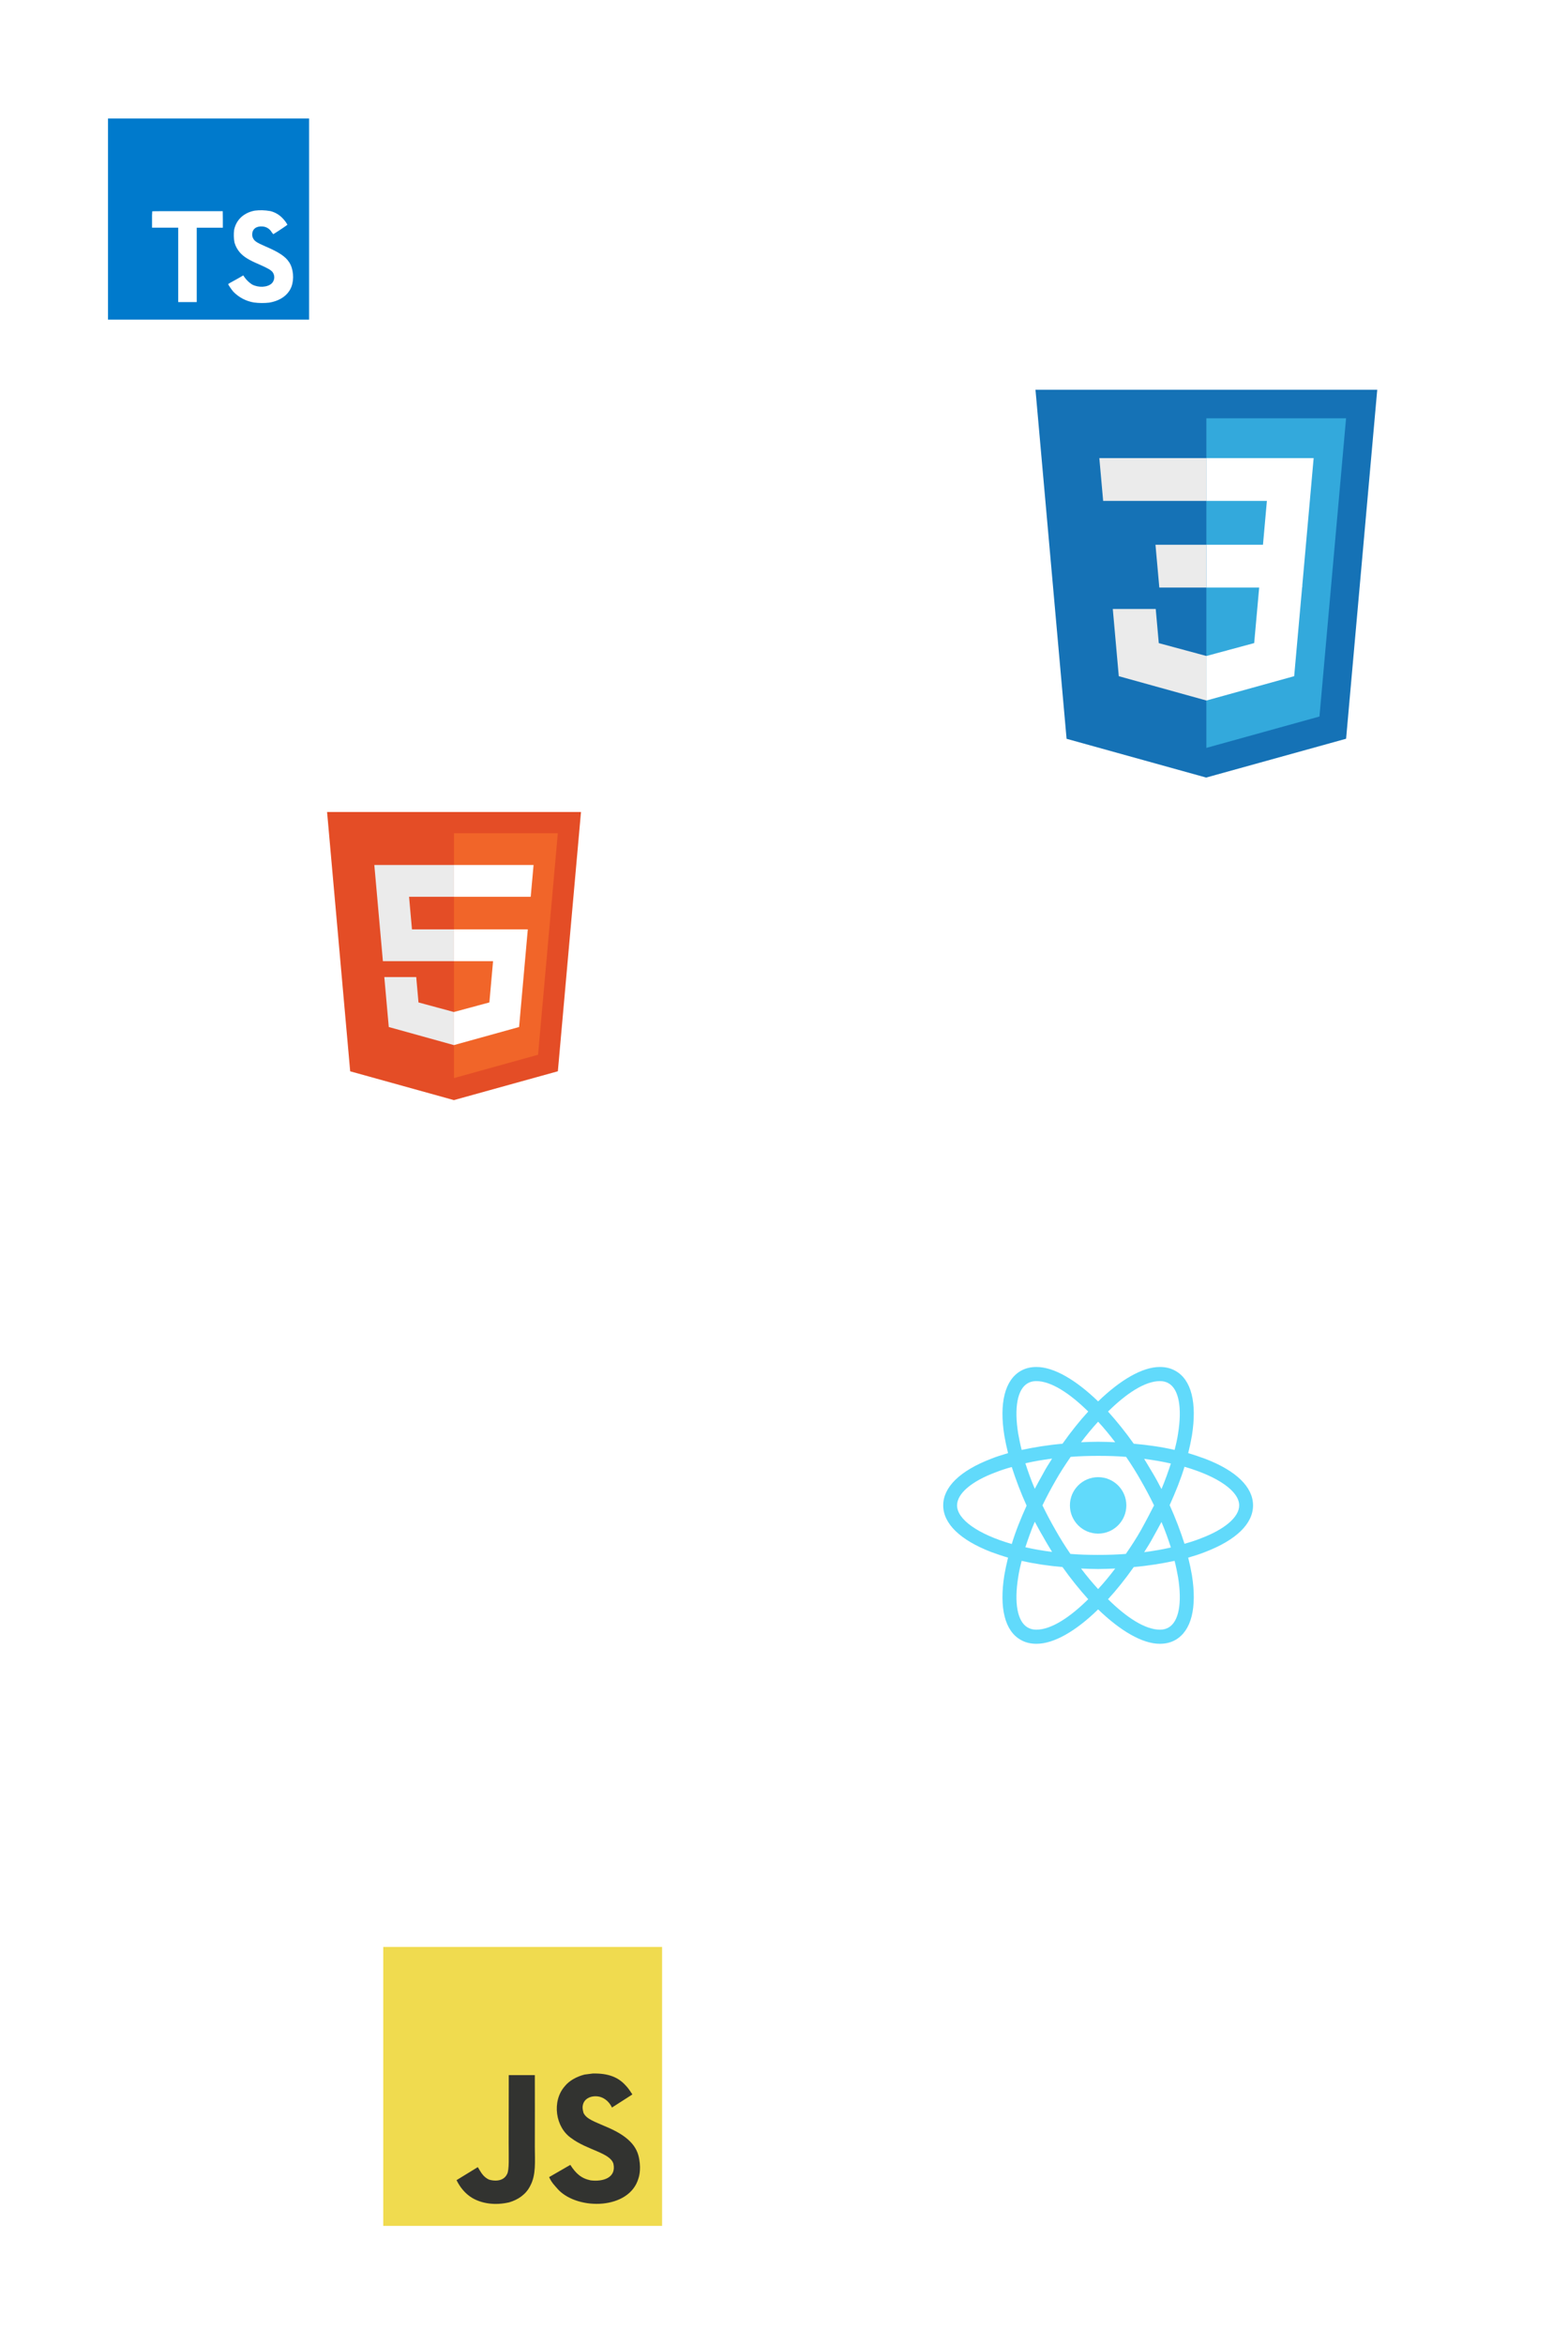 <svg viewBox="0 0 297 444" fill="none" xmlns="http://www.w3.org/2000/svg">
<g filter="url(#filter0_dd_1391_1547)">
<rect x="5" y="1" width="70" height="70" rx="35" fill="white"/>
<path d="M26.907 30.32H57.276V52.767H26.907V30.32Z" fill="white"/>
<path d="M20.457 35.473V54.516H58.543V16.43H20.457V35.473ZM51.148 33.949C52.06 34.161 52.889 34.638 53.531 35.32C53.884 35.688 54.191 36.097 54.445 36.539C54.445 36.588 52.8 37.7 51.797 38.322C51.761 38.346 51.614 38.187 51.453 37.947C51.27 37.631 51.01 37.367 50.697 37.179C50.384 36.991 50.029 36.885 49.664 36.871C48.51 36.792 47.766 37.398 47.772 38.395C47.763 38.643 47.819 38.889 47.937 39.108C48.19 39.635 48.662 39.949 50.143 40.588C52.87 41.761 54.037 42.535 54.762 43.635C55.572 44.854 55.752 46.822 55.204 48.279C54.594 49.863 53.101 50.939 50.99 51.295C50.025 51.406 49.051 51.395 48.089 51.265C46.615 51.022 45.257 50.314 44.214 49.245C43.863 48.858 43.181 47.849 43.223 47.776C43.334 47.693 43.452 47.619 43.574 47.553L44.984 46.773L46.078 46.14L46.307 46.478C46.692 47.03 47.183 47.5 47.751 47.861C48.97 48.501 50.633 48.413 51.456 47.672C51.732 47.401 51.904 47.041 51.943 46.656C51.981 46.271 51.883 45.884 51.666 45.564C51.361 45.14 50.752 44.784 49.049 44.041C47.084 43.193 46.237 42.669 45.463 41.834C44.98 41.284 44.623 40.634 44.418 39.93C44.265 39.127 44.242 38.304 44.351 37.493C44.756 35.594 46.179 34.269 48.257 33.876C49.219 33.757 50.194 33.784 51.148 33.955V33.949ZM42.209 35.546V37.106H37.264V51.191H33.757V37.103H28.799V35.579C28.784 35.054 28.796 34.528 28.836 34.004C28.86 33.977 31.883 33.977 35.539 33.977H42.19L42.209 35.546Z" fill="#007ACC"/>
</g>
<g filter="url(#filter1_dd_1391_1547)">
<rect x="173" y="41" width="112" height="112" rx="56" fill="white"/>
<path d="M202.024 125.869L196.133 59.792H260.867L254.97 125.859L228.461 133.208L202.024 125.869V125.869Z" fill="#1572B6"/>
<path d="M228.501 127.591L249.922 121.652L254.962 65.195H228.501V127.591Z" fill="#33A9DC"/>
<path d="M228.501 89.134H239.224L239.965 80.835H228.501V72.731H248.822L248.628 74.906L246.635 97.238H228.501V89.134Z" fill="white"/>
<path d="M228.549 110.181L228.513 110.192L219.488 107.755L218.911 101.291H210.777L211.912 114.016L228.512 118.623L228.549 118.613V110.181V110.181Z" fill="#EBEBEB"/>
<path d="M238.535 96.895L237.559 107.748L228.521 110.188V118.62L245.134 114.015L245.256 112.646L246.666 96.895H238.535Z" fill="white"/>
<path d="M228.528 72.731V80.835H208.953L208.791 79.014L208.422 74.906L208.228 72.731H228.528V72.731ZM228.501 89.135V97.24H219.589L219.427 95.418L219.057 91.31L218.864 89.135H228.501V89.135Z" fill="#EBEBEB"/>
</g>
<g filter="url(#filter2_dd_1391_1547)">
<rect x="40" y="105" width="92" height="92" rx="46" fill="white"/>
<path d="M66.329 172.821L61.952 123.727H110.048L105.666 172.813L85.971 178.273L66.329 172.821Z" fill="#E44D26"/>
<path d="M86 174.1L101.915 169.687L105.66 127.741H86V174.1Z" fill="#F16529"/>
<path d="M86 145.949H78.032L77.482 139.783H86V133.762H70.901L71.046 135.377L72.525 151.97H86V145.949ZM86 161.587L85.973 161.594L79.268 159.783L78.839 154.981H72.794L73.638 164.435L85.972 167.859L86 167.852V161.587Z" fill="#EBEBEB"/>
<path d="M85.979 145.949V151.97H93.393L92.695 159.779L85.979 161.592V167.856L98.323 164.435L98.414 163.418L99.829 147.566L99.975 145.949H98.353H85.979ZM85.979 133.762V139.783H100.523L100.644 138.43L100.919 135.377L101.063 133.762H85.979Z" fill="white"/>
</g>
<g filter="url(#filter3_dd_1391_1547)">
<rect x="173" y="244" width="70" height="70" rx="35" fill="white"/>
<path d="M208 284.344C210.951 284.344 213.344 281.951 213.344 279C213.344 276.049 210.951 273.656 208 273.656C205.049 273.656 202.656 276.049 202.656 279C202.656 281.951 205.049 284.344 208 284.344Z" fill="#61DAFB"/>
<path d="M228.297 270.187C227.266 269.812 226.188 269.438 225.062 269.109C225.344 267.984 225.578 266.859 225.766 265.781C226.75 259.594 225.672 255.234 222.672 253.547C221.781 253.031 220.797 252.797 219.672 252.797C216.391 252.797 212.219 255.234 208 259.312C203.781 255.234 199.609 252.797 196.328 252.797C195.203 252.797 194.219 253.031 193.328 253.547C190.328 255.281 189.25 259.641 190.234 265.781C190.422 266.859 190.656 267.984 190.938 269.109C189.813 269.438 188.734 269.766 187.703 270.187C181.844 272.437 178.656 275.531 178.656 279C178.656 282.469 181.891 285.563 187.703 287.813C188.734 288.188 189.813 288.563 190.938 288.891C190.656 290.016 190.422 291.141 190.234 292.219C189.25 298.406 190.328 302.766 193.328 304.453C194.219 304.969 195.203 305.203 196.328 305.203C199.656 305.203 203.828 302.766 208 298.688C212.219 302.766 216.391 305.203 219.672 305.203C220.797 305.203 221.781 304.969 222.672 304.453C225.672 302.719 226.75 298.359 225.766 292.219C225.578 291.141 225.344 290.016 225.062 288.891C226.188 288.563 227.266 288.234 228.297 287.813C234.156 285.563 237.344 282.469 237.344 279C237.344 275.531 234.156 272.437 228.297 270.187V270.187ZM221.359 255.891C223.281 257.016 223.938 260.484 223.141 265.406C223 266.391 222.766 267.422 222.484 268.5C220.047 267.937 217.469 267.562 214.75 267.328C213.156 265.078 211.516 263.063 209.875 261.234C213.344 257.812 216.859 255.469 219.719 255.469C220.328 255.469 220.891 255.609 221.359 255.891V255.891ZM216.109 283.688C215.266 285.188 214.281 286.687 213.25 288.188C211.516 288.328 209.781 288.375 208 288.375C206.172 288.375 204.437 288.328 202.75 288.188C201.719 286.687 200.781 285.188 199.937 283.688C199.047 282.141 198.203 280.547 197.453 279C198.203 277.453 199.047 275.859 199.937 274.313C200.781 272.813 201.766 271.313 202.797 269.813C204.531 269.672 206.266 269.625 208.047 269.625C209.875 269.625 211.609 269.672 213.297 269.813C214.328 271.313 215.266 272.813 216.109 274.313C217 275.859 217.844 277.453 218.594 279C217.797 280.547 217 282.094 216.109 283.688ZM220 282.141C220.703 283.781 221.266 285.375 221.781 286.969C220.187 287.344 218.5 287.625 216.719 287.859C217.281 286.969 217.891 286.031 218.406 285.047C218.969 284.063 219.484 283.078 220 282.141ZM208 294.844C206.875 293.625 205.797 292.313 204.766 290.953C205.844 291 206.922 291.047 208 291.047C209.078 291.047 210.156 291 211.234 290.953C210.203 292.313 209.125 293.625 208 294.844ZM199.281 287.813C197.5 287.578 195.812 287.297 194.219 286.922C194.734 285.375 195.297 283.734 196 282.094C196.516 283.031 197.031 284.016 197.594 284.953C198.156 285.984 198.719 286.875 199.281 287.813V287.813ZM196 275.859C195.297 274.219 194.734 272.625 194.219 271.031C195.812 270.656 197.5 270.375 199.281 270.141C198.719 271.031 198.109 271.969 197.594 272.953C197.031 273.937 196.516 274.922 196 275.859V275.859ZM208 263.156C209.125 264.375 210.203 265.687 211.234 267.047C210.156 267 209.078 266.953 208 266.953C206.922 266.953 205.844 267 204.766 267.047C205.797 265.687 206.875 264.375 208 263.156ZM218.406 273L216.719 270.187C218.5 270.422 220.187 270.703 221.781 271.078C221.266 272.625 220.703 274.266 220 275.906C219.484 274.922 218.969 273.937 218.406 273ZM192.859 265.406C192.063 260.484 192.719 257.016 194.641 255.891C195.109 255.609 195.672 255.469 196.281 255.469C199.094 255.469 202.609 257.766 206.125 261.234C204.484 263.016 202.844 265.078 201.25 267.328C198.531 267.562 195.953 267.984 193.516 268.5C193.234 267.422 193.047 266.391 192.859 265.406V265.406ZM181.281 279C181.281 276.797 183.953 274.453 188.641 272.719C189.578 272.344 190.609 272.016 191.641 271.734C192.391 274.078 193.328 276.562 194.453 279.047C193.328 281.531 192.344 283.969 191.641 286.312C185.172 284.438 181.281 281.625 181.281 279ZM194.641 302.109C192.719 300.984 192.063 297.516 192.859 292.594C193 291.609 193.234 290.578 193.516 289.5C195.953 290.063 198.531 290.438 201.25 290.672C202.844 292.922 204.484 294.938 206.125 296.766C202.656 300.188 199.141 302.531 196.281 302.531C195.672 302.531 195.109 302.391 194.641 302.109ZM223.141 292.594C223.938 297.516 223.281 300.984 221.359 302.109C220.891 302.391 220.328 302.531 219.719 302.531C216.906 302.531 213.391 300.234 209.875 296.766C211.516 294.984 213.156 292.922 214.75 290.672C217.469 290.438 220.047 290.016 222.484 289.5C222.766 290.578 222.953 291.609 223.141 292.594V292.594ZM227.359 285.281C226.422 285.656 225.391 285.984 224.359 286.266C223.609 283.922 222.672 281.438 221.547 278.953C222.672 276.469 223.656 274.031 224.359 271.688C230.828 273.563 234.719 276.375 234.719 279C234.719 281.203 232 283.547 227.359 285.281Z" fill="#61DAFB"/>
</g>
<g filter="url(#filter4_dd_1391_1547)">
<rect x="53" y="343" width="92" height="92" rx="46" fill="white"/>
<path d="M72.594 362.594H125.406V415.406H72.594V362.594Z" fill="#F0DB4F"/>
<path d="M121.084 402.811C120.697 400.401 119.126 398.377 114.472 396.49C112.856 395.748 111.053 395.216 110.516 393.99C110.326 393.277 110.3 392.876 110.421 392.444C110.767 391.044 112.439 390.607 113.764 391.009C114.618 391.295 115.426 391.952 115.913 393.002C118.192 391.526 118.187 391.536 119.779 390.521C119.196 389.618 118.885 389.201 118.504 388.815C117.133 387.284 115.265 386.495 112.279 386.556L110.723 386.757C109.232 387.134 107.811 387.916 106.978 388.965C104.478 391.802 105.191 396.767 108.233 398.81C111.23 401.059 115.632 401.571 116.195 403.675C116.742 406.25 114.302 407.083 111.877 406.787C110.09 406.415 109.096 405.507 108.022 403.856C106.044 405 106.044 405 104.011 406.17C104.493 407.224 105 407.701 105.808 408.614C109.633 412.495 119.207 412.304 120.924 406.431C120.993 406.229 121.456 404.884 121.084 402.811V402.811ZM101.304 386.867H96.365L96.344 399.638C96.344 402.354 96.485 404.844 96.043 405.607C95.32 407.108 93.448 406.922 92.594 406.631C91.726 406.204 91.284 405.597 90.772 404.739C90.632 404.492 90.526 404.301 90.491 404.287L86.475 406.746C87.142 408.117 88.126 409.307 89.386 410.079C91.269 411.209 93.799 411.556 96.445 410.948C98.167 410.446 99.653 409.407 100.431 407.826C101.555 405.752 101.314 403.243 101.304 400.467C101.329 395.938 101.304 391.41 101.304 386.867V386.867Z" fill="#323330"/>
</g>
<defs>
<filter id="filter0_dd_1391_1547" x="0" y="0" width="80" height="80" filterUnits="userSpaceOnUse" color-interpolation-filters="sRGB">
<feFlood flood-opacity="0" result="BackgroundImageFix"/>
<feColorMatrix in="SourceAlpha" type="matrix" values="0 0 0 0 0 0 0 0 0 0 0 0 0 0 0 0 0 0 127 0" result="hardAlpha"/>
<feMorphology radius="1" operator="erode" in="SourceAlpha" result="effect1_dropShadow_1391_1547"/>
<feOffset dy="2"/>
<feGaussianBlur stdDeviation="2"/>
<feColorMatrix type="matrix" values="0 0 0 0 0 0 0 0 0 0 0 0 0 0 0 0 0 0 0.06 0"/>
<feBlend mode="normal" in2="BackgroundImageFix" result="effect1_dropShadow_1391_1547"/>
<feColorMatrix in="SourceAlpha" type="matrix" values="0 0 0 0 0 0 0 0 0 0 0 0 0 0 0 0 0 0 127 0" result="hardAlpha"/>
<feMorphology radius="1" operator="erode" in="SourceAlpha" result="effect2_dropShadow_1391_1547"/>
<feOffset dy="4"/>
<feGaussianBlur stdDeviation="3"/>
<feColorMatrix type="matrix" values="0 0 0 0 0 0 0 0 0 0 0 0 0 0 0 0 0 0 0.1 0"/>
<feBlend mode="normal" in2="effect1_dropShadow_1391_1547" result="effect2_dropShadow_1391_1547"/>
<feBlend mode="normal" in="SourceGraphic" in2="effect2_dropShadow_1391_1547" result="shape"/>
</filter>
<filter id="filter1_dd_1391_1547" x="161" y="39" width="136" height="136" filterUnits="userSpaceOnUse" color-interpolation-filters="sRGB">
<feFlood flood-opacity="0" result="BackgroundImageFix"/>
<feColorMatrix in="SourceAlpha" type="matrix" values="0 0 0 0 0 0 0 0 0 0 0 0 0 0 0 0 0 0 127 0" result="hardAlpha"/>
<feMorphology radius="2" operator="erode" in="SourceAlpha" result="effect1_dropShadow_1391_1547"/>
<feOffset dy="4"/>
<feGaussianBlur stdDeviation="3"/>
<feColorMatrix type="matrix" values="0 0 0 0 0 0 0 0 0 0 0 0 0 0 0 0 0 0 0.05 0"/>
<feBlend mode="normal" in2="BackgroundImageFix" result="effect1_dropShadow_1391_1547"/>
<feColorMatrix in="SourceAlpha" type="matrix" values="0 0 0 0 0 0 0 0 0 0 0 0 0 0 0 0 0 0 127 0" result="hardAlpha"/>
<feMorphology radius="3" operator="erode" in="SourceAlpha" result="effect2_dropShadow_1391_1547"/>
<feOffset dy="10"/>
<feGaussianBlur stdDeviation="7.5"/>
<feColorMatrix type="matrix" values="0 0 0 0 0 0 0 0 0 0 0 0 0 0 0 0 0 0 0.1 0"/>
<feBlend mode="normal" in2="effect1_dropShadow_1391_1547" result="effect2_dropShadow_1391_1547"/>
<feBlend mode="normal" in="SourceGraphic" in2="effect2_dropShadow_1391_1547" result="shape"/>
</filter>
<filter id="filter2_dd_1391_1547" x="20" y="105" width="132" height="132" filterUnits="userSpaceOnUse" color-interpolation-filters="sRGB">
<feFlood flood-opacity="0" result="BackgroundImageFix"/>
<feColorMatrix in="SourceAlpha" type="matrix" values="0 0 0 0 0 0 0 0 0 0 0 0 0 0 0 0 0 0 127 0" result="hardAlpha"/>
<feMorphology radius="5" operator="erode" in="SourceAlpha" result="effect1_dropShadow_1391_1547"/>
<feOffset dy="10"/>
<feGaussianBlur stdDeviation="5"/>
<feColorMatrix type="matrix" values="0 0 0 0 0 0 0 0 0 0 0 0 0 0 0 0 0 0 0.04 0"/>
<feBlend mode="normal" in2="BackgroundImageFix" result="effect1_dropShadow_1391_1547"/>
<feColorMatrix in="SourceAlpha" type="matrix" values="0 0 0 0 0 0 0 0 0 0 0 0 0 0 0 0 0 0 127 0" result="hardAlpha"/>
<feMorphology radius="5" operator="erode" in="SourceAlpha" result="effect2_dropShadow_1391_1547"/>
<feOffset dy="20"/>
<feGaussianBlur stdDeviation="12.5"/>
<feColorMatrix type="matrix" values="0 0 0 0 0 0 0 0 0 0 0 0 0 0 0 0 0 0 0.1 0"/>
<feBlend mode="normal" in2="effect1_dropShadow_1391_1547" result="effect2_dropShadow_1391_1547"/>
<feBlend mode="normal" in="SourceGraphic" in2="effect2_dropShadow_1391_1547" result="shape"/>
</filter>
<filter id="filter3_dd_1391_1547" x="168" y="243" width="80" height="80" filterUnits="userSpaceOnUse" color-interpolation-filters="sRGB">
<feFlood flood-opacity="0" result="BackgroundImageFix"/>
<feColorMatrix in="SourceAlpha" type="matrix" values="0 0 0 0 0 0 0 0 0 0 0 0 0 0 0 0 0 0 127 0" result="hardAlpha"/>
<feMorphology radius="1" operator="erode" in="SourceAlpha" result="effect1_dropShadow_1391_1547"/>
<feOffset dy="2"/>
<feGaussianBlur stdDeviation="2"/>
<feColorMatrix type="matrix" values="0 0 0 0 0 0 0 0 0 0 0 0 0 0 0 0 0 0 0.06 0"/>
<feBlend mode="normal" in2="BackgroundImageFix" result="effect1_dropShadow_1391_1547"/>
<feColorMatrix in="SourceAlpha" type="matrix" values="0 0 0 0 0 0 0 0 0 0 0 0 0 0 0 0 0 0 127 0" result="hardAlpha"/>
<feMorphology radius="1" operator="erode" in="SourceAlpha" result="effect2_dropShadow_1391_1547"/>
<feOffset dy="4"/>
<feGaussianBlur stdDeviation="3"/>
<feColorMatrix type="matrix" values="0 0 0 0 0 0 0 0 0 0 0 0 0 0 0 0 0 0 0.1 0"/>
<feBlend mode="normal" in2="effect1_dropShadow_1391_1547" result="effect2_dropShadow_1391_1547"/>
<feBlend mode="normal" in="SourceGraphic" in2="effect2_dropShadow_1391_1547" result="shape"/>
</filter>
<filter id="filter4_dd_1391_1547" x="48" y="342" width="102" height="102" filterUnits="userSpaceOnUse" color-interpolation-filters="sRGB">
<feFlood flood-opacity="0" result="BackgroundImageFix"/>
<feColorMatrix in="SourceAlpha" type="matrix" values="0 0 0 0 0 0 0 0 0 0 0 0 0 0 0 0 0 0 127 0" result="hardAlpha"/>
<feMorphology radius="1" operator="erode" in="SourceAlpha" result="effect1_dropShadow_1391_1547"/>
<feOffset dy="2"/>
<feGaussianBlur stdDeviation="2"/>
<feColorMatrix type="matrix" values="0 0 0 0 0 0 0 0 0 0 0 0 0 0 0 0 0 0 0.06 0"/>
<feBlend mode="normal" in2="BackgroundImageFix" result="effect1_dropShadow_1391_1547"/>
<feColorMatrix in="SourceAlpha" type="matrix" values="0 0 0 0 0 0 0 0 0 0 0 0 0 0 0 0 0 0 127 0" result="hardAlpha"/>
<feMorphology radius="1" operator="erode" in="SourceAlpha" result="effect2_dropShadow_1391_1547"/>
<feOffset dy="4"/>
<feGaussianBlur stdDeviation="3"/>
<feColorMatrix type="matrix" values="0 0 0 0 0 0 0 0 0 0 0 0 0 0 0 0 0 0 0.1 0"/>
<feBlend mode="normal" in2="effect1_dropShadow_1391_1547" result="effect2_dropShadow_1391_1547"/>
<feBlend mode="normal" in="SourceGraphic" in2="effect2_dropShadow_1391_1547" result="shape"/>
</filter>
</defs>
</svg>
